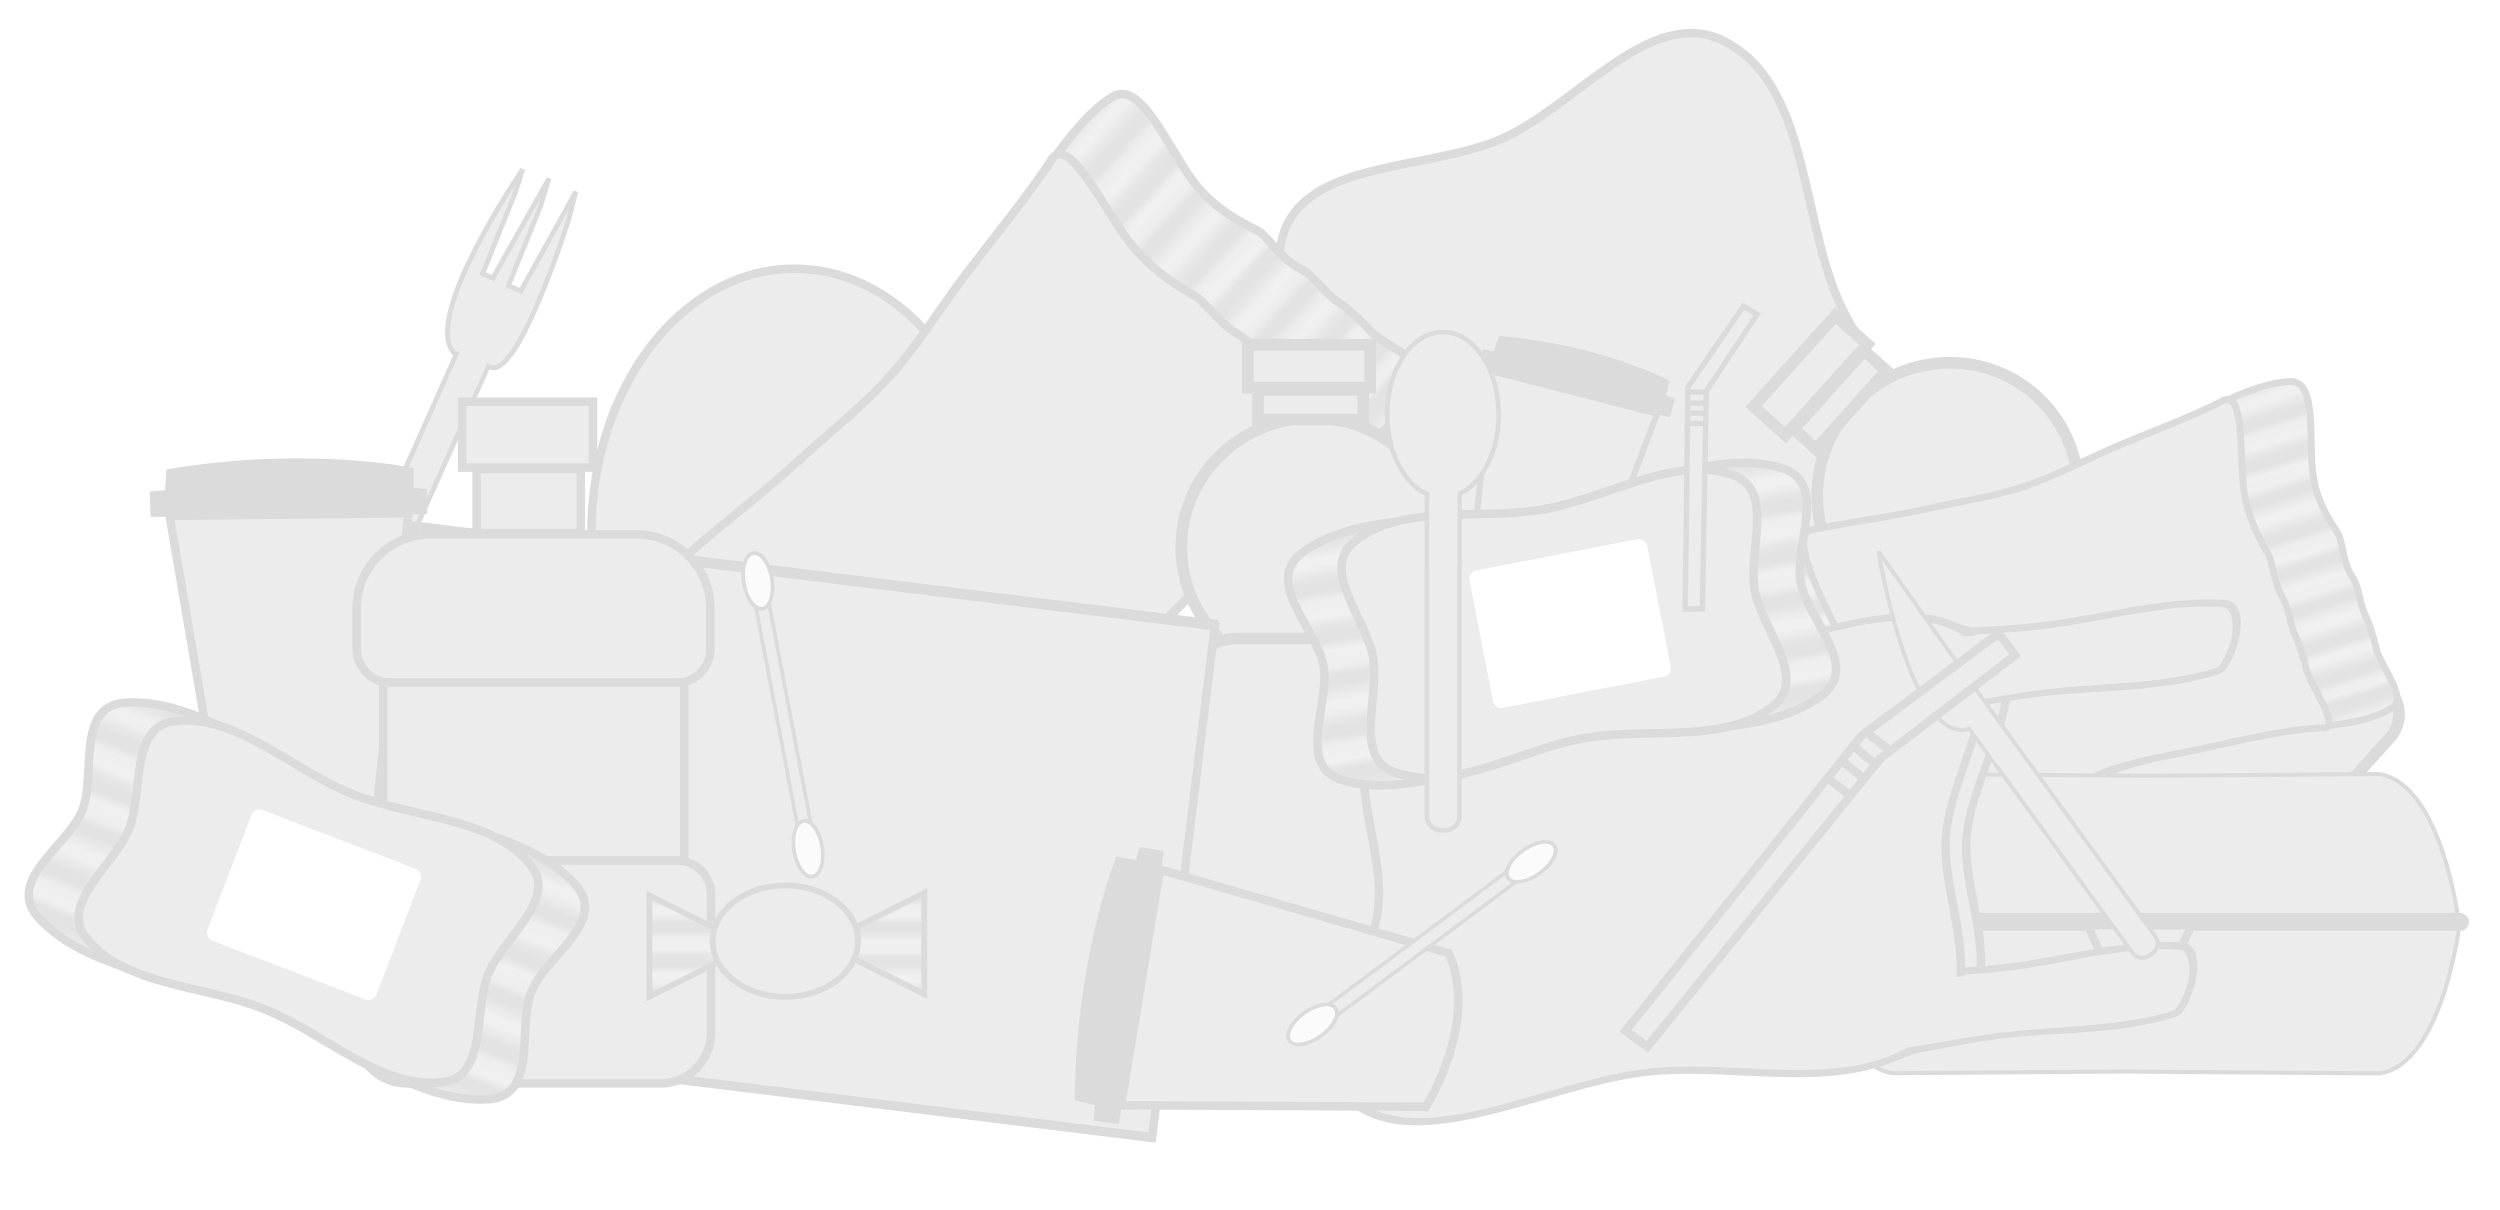 <?xml version="1.0" encoding="utf-8"?>
<svg viewBox="0 0 500 242" xmlns="http://www.w3.org/2000/svg" xmlns:xlink="http://www.w3.org/1999/xlink" xmlns:bx="https://boxy-svg.com">
  <defs>
    <pattern id="pattern-4" viewBox="0 0 100 100" patternUnits="userSpaceOnUse" preserveAspectRatio="none" width="100" height="100" patternTransform="matrix(1, 0, 0, 1, 0, 0)">
      <rect x="0.068" y="-0.242" width="104.289" height="100.642" style="stroke: rgb(0, 0, 0); stroke-width: 0px; fill: rgb(240, 240, 240);" transform="matrix(0, 1, -1, 0, 100.363, -3.188)"/>
      <rect x="-109.778" y="-93.358" width="118.194" height="2.621" style="stroke: rgb(0, 0, 0); stroke-width: 0px; fill: rgb(227, 227, 227);" transform="matrix(-1, 0, 0, -1, 0, 0)"/>
      <rect x="-111.544" y="-87.83" width="118.194" height="2.621" style="stroke: rgb(0, 0, 0); stroke-width: 0px; fill: rgb(227, 227, 227);" transform="matrix(-1, 0, 0, -1, 0, 0)"/>
      <rect x="-109.749" y="-82.046" width="118.194" height="2.621" style="stroke: rgb(0, 0, 0); stroke-width: 0px; fill: rgb(227, 227, 227);" transform="matrix(-1, 0, 0, -1, 0, 0)"/>
      <rect x="-111.515" y="-76.518" width="118.194" height="2.621" style="stroke: rgb(0, 0, 0); stroke-width: 0px; fill: rgb(227, 227, 227);" transform="matrix(-1, 0, 0, -1, 0, 0)"/>
      <rect x="-109.764" y="-70.833" width="118.194" height="2.621" style="stroke: rgb(0, 0, 0); stroke-width: 0px; fill: rgb(227, 227, 227);" transform="matrix(-1, 0, 0, -1, 0, 0)"/>
      <rect x="-111.53" y="-65.305" width="118.194" height="2.621" style="stroke: rgb(0, 0, 0); stroke-width: 0px; fill: rgb(227, 227, 227);" transform="matrix(-1, 0, 0, -1, 0, 0)"/>
      <rect x="-109.735" y="-59.521" width="118.194" height="2.621" style="stroke: rgb(0, 0, 0); stroke-width: 0px; fill: rgb(227, 227, 227);" transform="matrix(-1, 0, 0, -1, 0, 0)"/>
      <rect x="-111.501" y="-53.993" width="118.194" height="2.621" style="stroke: rgb(0, 0, 0); stroke-width: 0px; fill: rgb(227, 227, 227);" transform="matrix(-1, 0, 0, -1, 0, 0)"/>
      <rect x="-108.289" y="-48.016" width="118.194" height="2.621" style="stroke: rgb(0, 0, 0); stroke-width: 0px; fill: rgb(227, 227, 227);" transform="matrix(-1, 0, 0, -1, 0, 0)"/>
      <rect x="-110.055" y="-42.488" width="118.194" height="2.621" style="stroke: rgb(0, 0, 0); stroke-width: 0px; fill: rgb(227, 227, 227);" transform="matrix(-1, 0, 0, -1, 0, 0)"/>
      <rect x="-108.26" y="-36.704" width="118.194" height="2.621" style="stroke: rgb(0, 0, 0); stroke-width: 0px; fill: rgb(227, 227, 227);" transform="matrix(-1, 0, 0, -1, 0, 0)"/>
      <rect x="-110.026" y="-31.176" width="118.194" height="2.621" style="stroke: rgb(0, 0, 0); stroke-width: 0px; fill: rgb(227, 227, 227);" transform="matrix(-1, 0, 0, -1, 0, 0)"/>
      <rect x="-108.275" y="-25.491" width="118.194" height="2.621" style="stroke: rgb(0, 0, 0); stroke-width: 0px; fill: rgb(227, 227, 227);" transform="matrix(-1, 0, 0, -1, 0, 0)"/>
      <rect x="-110.041" y="-19.963" width="118.194" height="2.621" style="stroke: rgb(0, 0, 0); stroke-width: 0px; fill: rgb(227, 227, 227);" transform="matrix(-1, 0, 0, -1, 0, 0)"/>
      <rect x="-108.246" y="-14.179" width="118.194" height="2.621" style="stroke: rgb(0, 0, 0); stroke-width: 0px; fill: rgb(227, 227, 227);" transform="matrix(-1, 0, 0, -1, 0, 0)"/>
      <rect x="-110.012" y="-8.651" width="118.194" height="2.621" style="stroke: rgb(0, 0, 0); stroke-width: 0px; fill: rgb(227, 227, 227);" transform="matrix(-1, 0, 0, -1, 0, 0)"/>
      <rect x="-108.809" y="-99" width="118.194" height="2.621" style="stroke: rgb(0, 0, 0); stroke-width: 0px; fill: rgb(227, 227, 227);" transform="matrix(-1, 0, 0, -1, 0, 0)"/>
      <rect x="-111.202" y="-3.487" width="118.194" height="2.621" style="stroke: rgb(0, 0, 0); stroke-width: 0px; fill: rgb(227, 227, 227);" transform="matrix(-1, 0, 0, -1, 0, 0)"/>
    </pattern>
    <pattern id="pattern-0" viewBox="0 0 100 100" patternUnits="userSpaceOnUse" preserveAspectRatio="none" width="100" height="100" patternTransform="matrix(1, 0, 0, 1, 0, 0)">
      <rect x="0.068" y="-0.242" width="104.289" height="100.642" style="stroke: rgb(0, 0, 0); stroke-width: 0px; fill: rgb(240, 240, 240);" transform="matrix(0, 1, -1, 0, 100.363, -3.188)"/>
      <rect x="-109.778" y="-93.358" width="118.194" height="2.621" style="stroke: rgb(0, 0, 0); stroke-width: 0px; fill: rgb(227, 227, 227);" transform="matrix(-1, 0, 0, -1, 0, 0)"/>
      <rect x="-111.544" y="-87.83" width="118.194" height="2.621" style="stroke: rgb(0, 0, 0); stroke-width: 0px; fill: rgb(227, 227, 227);" transform="matrix(-1, 0, 0, -1, 0, 0)"/>
      <rect x="-109.749" y="-82.046" width="118.194" height="2.621" style="stroke: rgb(0, 0, 0); stroke-width: 0px; fill: rgb(227, 227, 227);" transform="matrix(-1, 0, 0, -1, 0, 0)"/>
      <rect x="-111.515" y="-76.518" width="118.194" height="2.621" style="stroke: rgb(0, 0, 0); stroke-width: 0px; fill: rgb(227, 227, 227);" transform="matrix(-1, 0, 0, -1, 0, 0)"/>
      <rect x="-109.764" y="-70.833" width="118.194" height="2.621" style="stroke: rgb(0, 0, 0); stroke-width: 0px; fill: rgb(227, 227, 227);" transform="matrix(-1, 0, 0, -1, 0, 0)"/>
      <rect x="-111.53" y="-65.305" width="118.194" height="2.621" style="stroke: rgb(0, 0, 0); stroke-width: 0px; fill: rgb(227, 227, 227);" transform="matrix(-1, 0, 0, -1, 0, 0)"/>
      <rect x="-109.735" y="-59.521" width="118.194" height="2.621" style="stroke: rgb(0, 0, 0); stroke-width: 0px; fill: rgb(227, 227, 227);" transform="matrix(-1, 0, 0, -1, 0, 0)"/>
      <rect x="-111.501" y="-53.993" width="118.194" height="2.621" style="stroke: rgb(0, 0, 0); stroke-width: 0px; fill: rgb(227, 227, 227);" transform="matrix(-1, 0, 0, -1, 0, 0)"/>
      <rect x="-108.289" y="-48.016" width="118.194" height="2.621" style="stroke: rgb(0, 0, 0); stroke-width: 0px; fill: rgb(227, 227, 227);" transform="matrix(-1, 0, 0, -1, 0, 0)"/>
      <rect x="-110.055" y="-42.488" width="118.194" height="2.621" style="stroke: rgb(0, 0, 0); stroke-width: 0px; fill: rgb(227, 227, 227);" transform="matrix(-1, 0, 0, -1, 0, 0)"/>
      <rect x="-108.26" y="-36.704" width="118.194" height="2.621" style="stroke: rgb(0, 0, 0); stroke-width: 0px; fill: rgb(227, 227, 227);" transform="matrix(-1, 0, 0, -1, 0, 0)"/>
      <rect x="-110.026" y="-31.176" width="118.194" height="2.621" style="stroke: rgb(0, 0, 0); stroke-width: 0px; fill: rgb(227, 227, 227);" transform="matrix(-1, 0, 0, -1, 0, 0)"/>
      <rect x="-108.275" y="-25.491" width="118.194" height="2.621" style="stroke: rgb(0, 0, 0); stroke-width: 0px; fill: rgb(227, 227, 227);" transform="matrix(-1, 0, 0, -1, 0, 0)"/>
      <rect x="-110.041" y="-19.963" width="118.194" height="2.621" style="stroke: rgb(0, 0, 0); stroke-width: 0px; fill: rgb(227, 227, 227);" transform="matrix(-1, 0, 0, -1, 0, 0)"/>
      <rect x="-108.246" y="-14.179" width="118.194" height="2.621" style="stroke: rgb(0, 0, 0); stroke-width: 0px; fill: rgb(227, 227, 227);" transform="matrix(-1, 0, 0, -1, 0, 0)"/>
      <rect x="-110.012" y="-8.651" width="118.194" height="2.621" style="stroke: rgb(0, 0, 0); stroke-width: 0px; fill: rgb(227, 227, 227);" transform="matrix(-1, 0, 0, -1, 0, 0)"/>
      <rect x="-108.809" y="-99" width="118.194" height="2.621" style="stroke: rgb(0, 0, 0); stroke-width: 0px; fill: rgb(227, 227, 227);" transform="matrix(-1, 0, 0, -1, 0, 0)"/>
      <rect x="-111.202" y="-3.487" width="118.194" height="2.621" style="stroke: rgb(0, 0, 0); stroke-width: 0px; fill: rgb(227, 227, 227);" transform="matrix(-1, 0, 0, -1, 0, 0)"/>
    </pattern>
    <pattern id="pattern-1" viewBox="0 0 100 100" patternUnits="userSpaceOnUse" preserveAspectRatio="none" width="100" height="100" patternTransform="matrix(1, 0, 0, 1, 0, 0)">
      <rect x="-2.16" y="-0.42" width="104.289" height="100.642" style="stroke: rgb(0, 0, 0); stroke-width: 0px; fill: rgb(240, 240, 240);"/>
      <rect x="-8.087" y="5.963" width="118.194" height="2.621" style="stroke: rgb(0, 0, 0); stroke-width: 0px; fill: rgb(227, 227, 227);" transform="matrix(0, 1, -1, 0, 100.281, -1.505)"/>
      <rect x="-9.853" y="11.491" width="118.194" height="2.621" style="stroke: rgb(0, 0, 0); stroke-width: 0px; fill: rgb(227, 227, 227);" transform="matrix(0, 1, -1, 0, 100.281, -1.505)"/>
      <rect x="-8.058" y="17.275" width="118.194" height="2.621" style="stroke: rgb(0, 0, 0); stroke-width: 0px; fill: rgb(227, 227, 227);" transform="matrix(0, 1, -1, 0, 100.281, -1.505)"/>
      <rect x="-9.824" y="22.803" width="118.194" height="2.621" style="stroke: rgb(0, 0, 0); stroke-width: 0px; fill: rgb(227, 227, 227);" transform="matrix(0, 1, -1, 0, 100.281, -1.505)"/>
      <rect x="-8.073" y="28.488" width="118.194" height="2.621" style="stroke: rgb(0, 0, 0); stroke-width: 0px; fill: rgb(227, 227, 227);" transform="matrix(0, 1, -1, 0, 100.281, -1.505)"/>
      <rect x="-9.839" y="34.016" width="118.194" height="2.621" style="stroke: rgb(0, 0, 0); stroke-width: 0px; fill: rgb(227, 227, 227);" transform="matrix(0, 1, -1, 0, 100.281, -1.505)"/>
      <rect x="-8.044" y="39.8" width="118.194" height="2.621" style="stroke: rgb(0, 0, 0); stroke-width: 0px; fill: rgb(227, 227, 227);" transform="matrix(0, 1, -1, 0, 100.281, -1.505)"/>
      <rect x="-9.81" y="45.328" width="118.194" height="2.621" style="stroke: rgb(0, 0, 0); stroke-width: 0px; fill: rgb(227, 227, 227);" transform="matrix(0, 1, -1, 0, 100.281, -1.505)"/>
      <rect x="-6.598" y="51.305" width="118.194" height="2.621" style="stroke: rgb(0, 0, 0); stroke-width: 0px; fill: rgb(227, 227, 227);" transform="matrix(0, 1, -1, 0, 100.281, -1.505)"/>
      <rect x="-8.364" y="56.833" width="118.194" height="2.621" style="stroke: rgb(0, 0, 0); stroke-width: 0px; fill: rgb(227, 227, 227);" transform="matrix(0, 1, -1, 0, 100.281, -1.505)"/>
      <rect x="-6.569" y="62.617" width="118.194" height="2.621" style="stroke: rgb(0, 0, 0); stroke-width: 0px; fill: rgb(227, 227, 227);" transform="matrix(0, 1, -1, 0, 100.281, -1.505)"/>
      <rect x="-8.335" y="68.145" width="118.194" height="2.621" style="stroke: rgb(0, 0, 0); stroke-width: 0px; fill: rgb(227, 227, 227);" transform="matrix(0, 1, -1, 0, 100.281, -1.505)"/>
      <rect x="-6.584" y="73.83" width="118.194" height="2.621" style="stroke: rgb(0, 0, 0); stroke-width: 0px; fill: rgb(227, 227, 227);" transform="matrix(0, 1, -1, 0, 100.281, -1.505)"/>
      <rect x="-8.35" y="79.358" width="118.194" height="2.621" style="stroke: rgb(0, 0, 0); stroke-width: 0px; fill: rgb(227, 227, 227);" transform="matrix(0, 1, -1, 0, 100.281, -1.505)"/>
      <rect x="-6.555" y="85.142" width="118.194" height="2.621" style="stroke: rgb(0, 0, 0); stroke-width: 0px; fill: rgb(227, 227, 227);" transform="matrix(0, 1, -1, 0, 100.281, -1.505)"/>
      <rect x="-8.321" y="90.67" width="118.194" height="2.621" style="stroke: rgb(0, 0, 0); stroke-width: 0px; fill: rgb(227, 227, 227);" transform="matrix(0, 1, -1, 0, 100.281, -1.505)"/>
      <rect x="-7.118" y="0.321" width="118.194" height="2.621" style="stroke: rgb(0, 0, 0); stroke-width: 0px; fill: rgb(227, 227, 227);" transform="matrix(0, 1, -1, 0, 100.281, -1.505)"/>
      <rect x="-9.511" y="95.834" width="118.194" height="2.621" style="stroke: rgb(0, 0, 0); stroke-width: 0px; fill: rgb(227, 227, 227);" transform="matrix(0, 1, -1, 0, 100.281, -1.505)"/>
    </pattern>
    <pattern id="pattern-2" viewBox="0 0 100 100" patternUnits="userSpaceOnUse" preserveAspectRatio="none" width="100" height="100" patternTransform="matrix(1, 0, 0, 1, 0, 0)">
      <rect x="-2.16" y="-0.42" width="104.289" height="100.642" style="stroke: rgb(0, 0, 0); stroke-width: 0px; fill: rgb(240, 240, 240);"/>
      <rect x="-8.087" y="5.963" width="118.194" height="2.621" style="stroke: rgb(0, 0, 0); stroke-width: 0px; fill: rgb(227, 227, 227);" transform="matrix(0, 1, -1, 0, 100.281, -1.505)"/>
      <rect x="-9.853" y="11.491" width="118.194" height="2.621" style="stroke: rgb(0, 0, 0); stroke-width: 0px; fill: rgb(227, 227, 227);" transform="matrix(0, 1, -1, 0, 100.281, -1.505)"/>
      <rect x="-8.058" y="17.275" width="118.194" height="2.621" style="stroke: rgb(0, 0, 0); stroke-width: 0px; fill: rgb(227, 227, 227);" transform="matrix(0, 1, -1, 0, 100.281, -1.505)"/>
      <rect x="-9.824" y="22.803" width="118.194" height="2.621" style="stroke: rgb(0, 0, 0); stroke-width: 0px; fill: rgb(227, 227, 227);" transform="matrix(0, 1, -1, 0, 100.281, -1.505)"/>
      <rect x="-8.073" y="28.488" width="118.194" height="2.621" style="stroke: rgb(0, 0, 0); stroke-width: 0px; fill: rgb(227, 227, 227);" transform="matrix(0, 1, -1, 0, 100.281, -1.505)"/>
      <rect x="-9.839" y="34.016" width="118.194" height="2.621" style="stroke: rgb(0, 0, 0); stroke-width: 0px; fill: rgb(227, 227, 227);" transform="matrix(0, 1, -1, 0, 100.281, -1.505)"/>
      <rect x="-8.044" y="39.8" width="118.194" height="2.621" style="stroke: rgb(0, 0, 0); stroke-width: 0px; fill: rgb(227, 227, 227);" transform="matrix(0, 1, -1, 0, 100.281, -1.505)"/>
      <rect x="-9.81" y="45.328" width="118.194" height="2.621" style="stroke: rgb(0, 0, 0); stroke-width: 0px; fill: rgb(227, 227, 227);" transform="matrix(0, 1, -1, 0, 100.281, -1.505)"/>
      <rect x="-6.598" y="51.305" width="118.194" height="2.621" style="stroke: rgb(0, 0, 0); stroke-width: 0px; fill: rgb(227, 227, 227);" transform="matrix(0, 1, -1, 0, 100.281, -1.505)"/>
      <rect x="-8.364" y="56.833" width="118.194" height="2.621" style="stroke: rgb(0, 0, 0); stroke-width: 0px; fill: rgb(227, 227, 227);" transform="matrix(0, 1, -1, 0, 100.281, -1.505)"/>
      <rect x="-6.569" y="62.617" width="118.194" height="2.621" style="stroke: rgb(0, 0, 0); stroke-width: 0px; fill: rgb(227, 227, 227);" transform="matrix(0, 1, -1, 0, 100.281, -1.505)"/>
      <rect x="-8.335" y="68.145" width="118.194" height="2.621" style="stroke: rgb(0, 0, 0); stroke-width: 0px; fill: rgb(227, 227, 227);" transform="matrix(0, 1, -1, 0, 100.281, -1.505)"/>
      <rect x="-6.584" y="73.83" width="118.194" height="2.621" style="stroke: rgb(0, 0, 0); stroke-width: 0px; fill: rgb(227, 227, 227);" transform="matrix(0, 1, -1, 0, 100.281, -1.505)"/>
      <rect x="-8.35" y="79.358" width="118.194" height="2.621" style="stroke: rgb(0, 0, 0); stroke-width: 0px; fill: rgb(227, 227, 227);" transform="matrix(0, 1, -1, 0, 100.281, -1.505)"/>
      <rect x="-6.555" y="85.142" width="118.194" height="2.621" style="stroke: rgb(0, 0, 0); stroke-width: 0px; fill: rgb(227, 227, 227);" transform="matrix(0, 1, -1, 0, 100.281, -1.505)"/>
      <rect x="-8.321" y="90.67" width="118.194" height="2.621" style="stroke: rgb(0, 0, 0); stroke-width: 0px; fill: rgb(227, 227, 227);" transform="matrix(0, 1, -1, 0, 100.281, -1.505)"/>
      <rect x="-7.118" y="0.321" width="118.194" height="2.621" style="stroke: rgb(0, 0, 0); stroke-width: 0px; fill: rgb(227, 227, 227);" transform="matrix(0, 1, -1, 0, 100.281, -1.505)"/>
      <rect x="-9.511" y="95.834" width="118.194" height="2.621" style="stroke: rgb(0, 0, 0); stroke-width: 0px; fill: rgb(227, 227, 227);" transform="matrix(0, 1, -1, 0, 100.281, -1.505)"/>
    </pattern>
    <pattern id="pattern-1-0" patternTransform="matrix(1, 0, 0, 1, 0, 0)" xlink:href="#pattern-3"/>
    <pattern id="pattern-3" viewBox="0 0 100 100" patternUnits="userSpaceOnUse" preserveAspectRatio="none" width="100" height="100" patternTransform="matrix(1, 0, 0, 1, 0, 0)">
      <rect x="-2.16" y="-0.42" width="104.289" height="100.642" style="stroke: rgb(0, 0, 0); stroke-width: 0px; fill: rgb(240, 240, 240);"/>
      <rect x="-8.087" y="5.963" width="118.194" height="2.621" style="stroke: rgb(0, 0, 0); stroke-width: 0px; fill: rgb(227, 227, 227);" transform="matrix(0, 1, -1, 0, 100.281, -1.505)"/>
      <rect x="-9.853" y="11.491" width="118.194" height="2.621" style="stroke: rgb(0, 0, 0); stroke-width: 0px; fill: rgb(227, 227, 227);" transform="matrix(0, 1, -1, 0, 100.281, -1.505)"/>
      <rect x="-8.058" y="17.275" width="118.194" height="2.621" style="stroke: rgb(0, 0, 0); stroke-width: 0px; fill: rgb(227, 227, 227);" transform="matrix(0, 1, -1, 0, 100.281, -1.505)"/>
      <rect x="-9.824" y="22.803" width="118.194" height="2.621" style="stroke: rgb(0, 0, 0); stroke-width: 0px; fill: rgb(227, 227, 227);" transform="matrix(0, 1, -1, 0, 100.281, -1.505)"/>
      <rect x="-8.073" y="28.488" width="118.194" height="2.621" style="stroke: rgb(0, 0, 0); stroke-width: 0px; fill: rgb(227, 227, 227);" transform="matrix(0, 1, -1, 0, 100.281, -1.505)"/>
      <rect x="-9.839" y="34.016" width="118.194" height="2.621" style="stroke: rgb(0, 0, 0); stroke-width: 0px; fill: rgb(227, 227, 227);" transform="matrix(0, 1, -1, 0, 100.281, -1.505)"/>
      <rect x="-8.044" y="39.8" width="118.194" height="2.621" style="stroke: rgb(0, 0, 0); stroke-width: 0px; fill: rgb(227, 227, 227);" transform="matrix(0, 1, -1, 0, 100.281, -1.505)"/>
      <rect x="-9.81" y="45.328" width="118.194" height="2.621" style="stroke: rgb(0, 0, 0); stroke-width: 0px; fill: rgb(227, 227, 227);" transform="matrix(0, 1, -1, 0, 100.281, -1.505)"/>
      <rect x="-6.598" y="51.305" width="118.194" height="2.621" style="stroke: rgb(0, 0, 0); stroke-width: 0px; fill: rgb(227, 227, 227);" transform="matrix(0, 1, -1, 0, 100.281, -1.505)"/>
      <rect x="-8.364" y="56.833" width="118.194" height="2.621" style="stroke: rgb(0, 0, 0); stroke-width: 0px; fill: rgb(227, 227, 227);" transform="matrix(0, 1, -1, 0, 100.281, -1.505)"/>
      <rect x="-6.569" y="62.617" width="118.194" height="2.621" style="stroke: rgb(0, 0, 0); stroke-width: 0px; fill: rgb(227, 227, 227);" transform="matrix(0, 1, -1, 0, 100.281, -1.505)"/>
      <rect x="-8.335" y="68.145" width="118.194" height="2.621" style="stroke: rgb(0, 0, 0); stroke-width: 0px; fill: rgb(227, 227, 227);" transform="matrix(0, 1, -1, 0, 100.281, -1.505)"/>
      <rect x="-6.584" y="73.83" width="118.194" height="2.621" style="stroke: rgb(0, 0, 0); stroke-width: 0px; fill: rgb(227, 227, 227);" transform="matrix(0, 1, -1, 0, 100.281, -1.505)"/>
      <rect x="-8.35" y="79.358" width="118.194" height="2.621" style="stroke: rgb(0, 0, 0); stroke-width: 0px; fill: rgb(227, 227, 227);" transform="matrix(0, 1, -1, 0, 100.281, -1.505)"/>
      <rect x="-6.555" y="85.142" width="118.194" height="2.621" style="stroke: rgb(0, 0, 0); stroke-width: 0px; fill: rgb(227, 227, 227);" transform="matrix(0, 1, -1, 0, 100.281, -1.505)"/>
      <rect x="-8.321" y="90.67" width="118.194" height="2.621" style="stroke: rgb(0, 0, 0); stroke-width: 0px; fill: rgb(227, 227, 227);" transform="matrix(0, 1, -1, 0, 100.281, -1.505)"/>
      <rect x="-7.118" y="0.321" width="118.194" height="2.621" style="stroke: rgb(0, 0, 0); stroke-width: 0px; fill: rgb(227, 227, 227);" transform="matrix(0, 1, -1, 0, 100.281, -1.505)"/>
      <rect x="-9.511" y="95.834" width="118.194" height="2.621" style="stroke: rgb(0, 0, 0); stroke-width: 0px; fill: rgb(227, 227, 227);" transform="matrix(0, 1, -1, 0, 100.281, -1.505)"/>
    </pattern>
    <pattern id="pattern-1-1" patternTransform="matrix(1, 0, 0, 1, 0, 0)" xlink:href="#pattern-3"/>
  </defs>
  <g transform="matrix(-1.552, 0.691, -0.691, -1.552, 1049.135, -95.909)" style="">
    <title>Plastic Bag 2</title>
    <path d="M 459.595 43.134 C 466.623 51.716 459.754 65.572 459.834 76.792 C 459.914 88.012 466.98 101.868 460.074 110.45 C 454.256 117.677 441.855 110.45 432.744 110.45 C 423.634 110.45 411.334 117.678 405.414 110.45 C 398.384 101.868 405.254 88.012 405.174 76.792 C 405.094 65.572 398.028 51.716 404.935 43.134 C 410.752 35.906 423.155 43.134 432.265 43.134 C 441.375 43.134 453.675 35.907 459.595 43.134 Z" style="fill: rgb(236, 236, 236); stroke: rgb(219, 219, 219);" transform="matrix(1, 0.007, -0.007, 1, 0.579, -3.191)"/>
    <path d="M 461.358 16.189 C 462.892 22.833 461.358 29.822 461.358 36.638 C 461.358 43.454 462.892 50.442 461.358 57.086 C 461.007 58.609 458.211 57.086 456.638 57.086 C 455.065 57.086 452.269 58.609 451.918 57.086 C 450.384 50.442 451.918 43.454 451.918 36.638 C 451.918 29.822 450.384 22.833 451.918 16.189 C 452.621 13.145 461.007 14.667 461.358 16.189 Z" style="fill: rgb(236, 236, 236); stroke: rgb(219, 219, 219);"/>
    <path d="M 413.803 14.62 C 415.337 21.542 413.803 28.822 413.803 35.922 C 413.803 43.022 415.337 50.302 413.803 57.223 C 413.452 58.809 410.656 57.223 409.083 57.223 C 407.51 57.223 404.714 58.809 404.363 57.223 C 402.829 50.302 404.363 43.022 404.363 35.922 C 404.363 28.822 402.829 21.542 404.363 14.62 C 405.066 11.45 413.452 13.035 413.803 14.62 Z" style="fill: rgb(236, 236, 236); stroke: rgb(219, 219, 219);"/>
    <path d="M 460.483 45.453 C 467.71 54.035 460.483 67.892 460.483 79.112 C 460.483 90.332 467.71 104.189 460.483 112.771 C 454.396 119.998 441.585 112.771 432.136 112.771 C 422.687 112.771 409.875 119.999 403.788 112.771 C 396.56 104.189 403.788 90.332 403.788 79.112 C 403.788 67.892 396.56 54.035 403.788 45.453 C 409.875 38.225 422.687 45.453 432.136 45.453 C 441.585 45.453 454.396 38.226 460.483 45.453 Z" style="fill: rgb(236, 236, 236); stroke: rgb(219, 219, 219);"/>
    <path d="M 460.523 17.041 C 461.731 23.523 460.523 30.342 460.523 36.992 C 460.523 43.642 461.731 50.46 460.523 56.942 C 460.247 58.428 458.045 56.942 456.806 56.942 C 455.568 56.942 453.366 58.428 453.09 56.942 C 451.881 50.46 453.09 43.642 453.09 36.992 C 453.09 30.342 451.881 23.523 453.09 17.041 C 453.643 14.071 460.247 15.556 460.523 17.041 Z" style="fill: rgb(236, 236, 236); stroke: rgb(236, 236, 236);"/>
    <path d="M 412.9 15.459 C 414.108 21.941 412.9 28.76 412.9 35.41 C 412.9 42.06 414.108 48.878 412.9 55.36 C 412.624 56.846 410.422 55.36 409.183 55.36 C 407.945 55.36 405.743 56.846 405.467 55.36 C 404.258 48.878 405.467 42.06 405.467 35.41 C 405.467 28.76 404.258 21.941 405.467 15.459 C 406.02 12.489 412.624 13.974 412.9 15.459 Z" style="fill: rgb(236, 236, 236); stroke: rgb(236, 236, 236);"/>
  </g>
  <g style="" transform="matrix(1.56, -1.733, 1.733, 1.56, -5.433, 347.25)">
    <title>Bottle 2</title>
    <ellipse style="fill: rgb(236, 236, 236); stroke: rgb(219, 219, 219);" cx="192.555" cy="54.592" rx="11.304" ry="11.117"/>
    <path style="fill: rgb(236, 236, 236); stroke: rgb(219, 219, 219);" d="M 186.241 62.405 H 199.374 A 6 6 0 0 1 205.374 68.405 V 93.791 A 3 3 0 0 1 202.374 96.791 H 183.241 A 3 3 0 0 1 180.241 93.791 V 68.405 A 6 6 0 0 1 186.241 62.405 Z" bx:shape="rect 180.241 62.405 25.133 34.386 6 6 3 3 1@feceb626"/>
    <rect x="187.833" y="41.069" width="9.036" height="2.56" style="fill: rgb(236, 236, 236); stroke: rgb(219, 219, 219);"/>
    <rect x="186.964" y="37.211" width="10.489" height="3.682" style="fill: rgb(236, 236, 236); stroke: rgb(219, 219, 219);"/>
    <g transform="matrix(-0.508, -0.293, 0.293, -0.508, 246.163, 251.528)" style="">
      <title>Chips Bag</title>
      <path d="M 277.636 195.914 C 281.406 197.06 280.542 206.248 279.613 211.191 C 278.684 216.134 277.823 221.086 277.824 221.853 C 277.825 222.571 277.044 227.002 277.986 231.952 C 278.926 236.902 280.2 245.068 276.483 246.198 C 270.636 247.976 260.866 244.348 254.535 243.908 C 248.202 243.467 241.772 242.582 235.537 242.582 C 229.313 242.582 222.895 243.475 216.574 243.923 C 210.253 244.372 200.12 247.075 194.278 245.3 C 190.509 244.155 194.404 236.419 195.332 231.477 C 196.26 226.534 194.473 222.412 194.473 221.645 C 194.471 219.615 195.105 217.418 194.517 215.433 C 193.93 213.448 194.768 211.365 194.419 209.354 C 194.243 208.338 194.228 206.138 194.407 204.136 C 194.587 202.134 192.434 196.076 194.55 195.432 C 200.395 193.654 210.167 197.489 216.499 197.93 C 222.832 198.37 229.261 199.255 235.497 199.255 C 238.755 199.255 241.963 198.686 245.17 198.117 C 248.378 197.547 251.585 196.978 254.843 196.976 C 257.877 196.975 260.955 197.107 263.985 197.455 C 267.015 197.804 274.789 195.049 277.636 195.914 Z" style="stroke: rgb(219, 219, 219); fill: url(#pattern-4);" transform="matrix(1, 0.001, -0.001, 1, 0.192, -0.206)"/>
      <path d="M 268.361 197.131 C 271.28 194.984 270.654 206.419 269.942 211.361 C 269.232 216.304 268.573 221.256 268.573 222.023 C 268.573 222.741 267.975 227.172 268.688 232.122 C 269.401 237.072 270.85 246.754 267.534 246.368 C 262.812 245.819 255.64 244.518 250.818 244.078 C 245.995 243.637 241.099 242.752 236.348 242.752 C 231.607 242.752 226.719 243.645 221.903 244.093 C 217.089 244.542 209.218 244.888 204.534 245.679 C 200.793 246.311 205.022 236.589 205.732 231.647 C 206.443 226.704 205.086 222.582 205.086 221.815 C 205.086 219.785 205.57 217.588 205.123 215.603 C 204.677 213.618 205.317 211.535 205.053 209.524 C 204.92 208.508 204.909 206.309 205.047 204.307 C 205.185 202.305 202.969 194.94 205.163 195.603 C 209.735 196.985 217.056 197.66 221.879 198.101 C 226.703 198.541 231.599 199.426 236.348 199.426 C 238.831 199.426 241.273 198.857 243.717 198.288 C 246.162 197.718 248.604 197.149 251.087 197.147 C 253.397 197.146 255.741 197.278 258.048 197.626 C 260.357 197.975 266.451 198.536 268.361 197.131 Z" style="fill: rgb(236, 236, 236); stroke: rgb(219, 219, 219);"/>
    </g>
    <g transform="matrix(0.236, 0.464, -0.5, 0.255, 145.821, -104.812)" style="">
      <title>To-Go-Cup</title>
      <path style="fill: rgb(236, 236, 236); stroke: rgb(219, 219, 219);" d="M 235.783 54.535 L 241.827 89.894 C 241.827 89.894 252.555 94.428 260.11 89.441 L 263.887 54.233 L 235.783 54.535 Z"/>
      <path style="stroke: rgb(219, 219, 219); fill: rgb(219, 219, 219);" d="M 234.032 54.152 L 265.601 53.829 L 265.601 51.85 L 264.012 51.712 L 264.012 49.319 C 264.012 49.319 251.836 46.833 235.887 49.502 L 235.71 51.989 L 233.944 52.126 L 234.032 54.152 Z"/>
    </g>
  </g>
  <g transform="matrix(0.822, 0, 0, 0.822, 150.427, -87.837)" style="">
    <title>Takeout Box 2</title>
    <path style="fill: rgb(236, 236, 236); stroke: rgb(219, 219, 219);" d="M 257.961 330.965 C 257.961 330.965 262.081 297.446 277.326 295.143 L 334.737 295.561 L 338.438 295.611 L 395.849 295.193 C 411.094 297.497 415.214 331.015 415.214 331.015"/>
    <path style="fill: rgb(236, 236, 236); stroke: rgb(219, 219, 219);" d="M 258.097 367.975 C 258.097 367.975 262.217 334.456 277.462 332.153 L 334.873 332.571 L 338.574 332.621 L 395.985 332.203 C 411.23 334.507 415.35 368.025 415.35 368.025" transform="matrix(-1, 0, 0, -1, 673.447, 700.178)"/>
    <rect style="stroke: rgb(219, 219, 219); fill: rgb(219, 219, 219);" x="255.138" y="329.48" width="162.084" height="3.366" rx="1.7" ry="1.7"/>
    <path style="fill: rgb(236, 236, 236); stroke-width: 2px; stroke: rgb(219, 219, 219);" d="M 325.357 332.968 L 328.948 340.683 L 335.706 340.78 L 339.398 340.844 L 346.156 340.747 L 349.747 333.032"/>
  </g>
  <g transform="matrix(0.893, 0.398, -0.398, 0.893, -211.739, -243.058)" style="">
    <title>Fork</title>
    <path style="fill: rgb(236, 236, 236); stroke: rgb(219, 219, 219);" d="M 413.784 167.25 H 420.73 V 235.367 A 3 3 0 0 1 417.73 238.367 H 416.784 A 3 3 0 0 1 413.784 235.367 V 167.25 Z" bx:shape="rect 413.784 167.25 6.946 71.117 0 0 3 3 1@b3ae20bf"/>
    <path style="fill: rgb(236, 236, 236); stroke: rgb(219, 219, 219);" d="M 421.146 166.678 C 427.475 166.871 423.593 132.812 423.593 132.812 L 422.577 126.759 L 420.562 149.928 L 417.792 149.928 L 417.189 132.411 L 416.439 126.552 L 414.266 149.844 L 412 149.844 L 411.328 131.795 L 410.784 127.017 C 410.784 127.017 404.185 162.806 413.163 167.027 L 421.146 166.678 Z"/>
    <path style="fill: rgb(236, 236, 236); stroke-width: 0px; stroke: rgb(219, 219, 219);" d="M 414.282 153.437 H 420.304 V 179.257 A 3 3 0 0 1 417.304 182.257 H 417.282 A 3 3 0 0 1 414.282 179.257 V 153.437 Z" bx:shape="rect 414.282 153.437 6.022 28.82 0 0 3 3 1@f689f845"/>
  </g>
  <g transform="matrix(1.699, 0, 0, 1.699, -75.582, -142.849)" style="">
    <title>Balloon</title>
    <path d="M 137.856 174.431 L 142.02 181.558 L 133.691 181.558 L 137.856 174.431 Z" style="fill: rgb(236, 236, 236); stroke: rgb(219, 219, 219);" bx:shape="triangle 133.691 174.431 8.329 7.127 0.5 0 1@83c04683"/>
    <ellipse style="fill: rgb(236, 236, 236); stroke: rgb(219, 219, 219);" cx="138.015" cy="146.811" rx="23.912" ry="31.101"/>
  </g>
  <g transform="matrix(-1.137, 1.262, -1.262, -1.137, 752.914, 53.136)" style="">
    <title>Chips Bag</title>
    <path d="M 277.636 195.914 C 281.406 197.06 280.542 206.248 279.613 211.191 C 278.684 216.134 277.823 221.086 277.824 221.853 C 277.825 222.571 277.044 227.002 277.986 231.952 C 278.926 236.902 280.2 245.068 276.483 246.198 C 270.636 247.976 260.866 244.348 254.535 243.908 C 248.202 243.467 241.772 242.582 235.537 242.582 C 229.313 242.582 222.895 243.475 216.574 243.923 C 210.253 244.372 200.12 247.075 194.278 245.3 C 190.509 244.155 194.404 236.419 195.332 231.477 C 196.26 226.534 194.473 222.412 194.473 221.645 C 194.471 219.615 195.105 217.418 194.517 215.433 C 193.93 213.448 194.768 211.365 194.419 209.354 C 194.243 208.338 194.228 206.138 194.407 204.136 C 194.587 202.134 192.434 196.076 194.55 195.432 C 200.395 193.654 210.167 197.489 216.499 197.93 C 222.832 198.37 229.261 199.255 235.497 199.255 C 238.755 199.255 241.963 198.686 245.17 198.117 C 248.378 197.547 251.585 196.978 254.843 196.976 C 257.877 196.975 260.955 197.107 263.985 197.455 C 267.015 197.804 274.789 195.049 277.636 195.914 Z" style="fill: url(#pattern-0); stroke: rgb(219, 219, 219);" transform="matrix(1, 0.001, -0.001, 1, 0.192, -0.206)"/>
    <path d="M 268.361 197.131 C 271.28 194.984 270.654 206.419 269.942 211.361 C 269.232 216.304 268.573 221.256 268.573 222.023 C 268.573 222.741 267.975 227.172 268.688 232.122 C 269.401 237.072 270.85 246.754 267.534 246.368 C 262.812 245.819 255.64 244.518 250.818 244.078 C 245.995 243.637 241.099 242.752 236.348 242.752 C 231.607 242.752 226.719 243.645 221.903 244.093 C 217.089 244.542 209.218 244.888 204.534 245.679 C 200.793 246.311 205.022 236.589 205.732 231.647 C 206.443 226.704 205.086 222.582 205.086 221.815 C 205.086 219.785 205.57 217.588 205.123 215.603 C 204.677 213.618 205.317 211.535 205.053 209.524 C 204.92 208.508 204.909 206.309 205.047 204.307 C 205.185 202.305 202.969 194.94 205.163 195.603 C 209.735 196.985 217.056 197.66 221.879 198.101 C 226.703 198.541 231.599 199.426 236.348 199.426 C 238.831 199.426 241.273 198.857 243.717 198.288 C 246.162 197.718 248.604 197.149 251.087 197.147 C 253.397 197.146 255.741 197.278 258.048 197.626 C 260.357 197.975 266.451 198.536 268.361 197.131 Z" style="fill: rgb(236, 236, 236); stroke: rgb(219, 219, 219);"/>
  </g>
  <g transform="matrix(1.699, 0, 0, 1.699, -366.674, 10.516)" style="">
    <title>To-Go-Cup</title>
    <path style="fill: rgb(236, 236, 236); stroke: rgb(219, 219, 219);" d="M 235.783 54.535 L 241.827 89.894 C 241.827 89.894 252.555 94.428 260.11 89.441 L 263.887 54.233 L 235.783 54.535 Z"/>
    <path style="stroke: rgb(219, 219, 219); fill: rgb(219, 219, 219);" d="M 234.032 54.152 L 265.601 53.829 L 265.601 51.85 L 264.012 51.712 L 264.012 49.319 C 264.012 49.319 251.836 46.833 235.887 49.502 L 235.71 51.989 L 233.944 52.126 L 234.032 54.152 Z"/>
  </g>
  <g style="" transform="matrix(2.331, 0, 0, 2.331, -186.243, -17.782)">
    <title>Bottle 2</title>
    <ellipse style="fill: rgb(236, 236, 236); stroke: rgb(219, 219, 219);" cx="192.555" cy="54.592" rx="11.304" ry="11.117"/>
    <path style="fill: rgb(236, 236, 236); stroke: rgb(219, 219, 219);" d="M 186.241 62.405 H 199.374 A 6 6 0 0 1 205.374 68.405 V 93.791 A 3 3 0 0 1 202.374 96.791 H 183.241 A 3 3 0 0 1 180.241 93.791 V 68.405 A 6 6 0 0 1 186.241 62.405 Z" bx:shape="rect 180.241 62.405 25.133 34.386 6 6 3 3 1@feceb626"/>
    <rect x="187.833" y="41.069" width="9.036" height="2.56" style="fill: rgb(236, 236, 236); stroke: rgb(219, 219, 219);"/>
    <rect x="186.964" y="37.211" width="10.489" height="3.682" style="fill: rgb(236, 236, 236); stroke: rgb(219, 219, 219);"/>
  </g>
  <g transform="matrix(0.207, -1.686, 1.686, 0.207, -32.448, 709.827)" style="">
    <title>Plastic Bag</title>
    <rect x="300.835" y="49.758" width="60.605" height="66.094" style="fill: rgb(236, 236, 236); stroke: rgb(219, 219, 219);"/>
    <rect x="300.635" y="24.174" width="9.719" height="94.698" style="fill: rgb(236, 236, 236); stroke: rgb(219, 219, 219);"/>
    <rect x="351.884" y="24.129" width="9.719" height="94.698" style="fill: rgb(236, 236, 236); stroke: rgb(219, 219, 219);"/>
    <rect x="300.727" y="52.897" width="60.605" height="66.094" style="fill: rgb(236, 236, 236); stroke: rgb(219, 219, 219);"/>
  </g>
  <g transform="matrix(-0.125, 1.434, -1.686, 0.207, 519.862, -462.191)" style="">
    <title>Plastic Bag 2</title>
    <path d="M 459.595 43.134 C 466.623 51.716 459.754 65.572 459.834 76.792 C 459.914 88.012 466.98 101.868 460.074 110.45 C 454.256 117.677 441.855 110.45 432.744 110.45 C 423.634 110.45 411.334 117.678 405.414 110.45 C 398.384 101.868 405.254 88.012 405.174 76.792 C 405.094 65.572 398.028 51.716 404.935 43.134 C 410.752 35.906 423.155 43.134 432.265 43.134 C 441.375 43.134 453.675 35.907 459.595 43.134 Z" style="fill: rgb(236, 236, 236); stroke: rgb(219, 219, 219);" transform="matrix(1, 0.007, -0.007, 1, 0.579, -3.191)"/>
    <path d="M 461.358 16.189 C 462.892 22.833 461.358 29.822 461.358 36.638 C 461.358 43.454 462.892 50.442 461.358 57.086 C 461.007 58.609 458.211 57.086 456.638 57.086 C 455.065 57.086 452.269 58.609 451.918 57.086 C 450.384 50.442 451.918 43.454 451.918 36.638 C 451.918 29.822 450.384 22.833 451.918 16.189 C 452.621 13.145 461.007 14.667 461.358 16.189 Z" style="fill: rgb(236, 236, 236); stroke: rgb(219, 219, 219);"/>
    <path d="M 413.803 14.62 C 415.337 21.542 413.803 28.822 413.803 35.922 C 413.803 43.022 415.337 50.302 413.803 57.223 C 413.452 58.809 410.656 57.223 409.083 57.223 C 407.51 57.223 404.714 58.809 404.363 57.223 C 402.829 50.302 404.363 43.022 404.363 35.922 C 404.363 28.822 402.829 21.542 404.363 14.62 C 405.066 11.45 413.452 13.035 413.803 14.62 Z" style="fill: rgb(236, 236, 236); stroke: rgb(219, 219, 219);"/>
    <path d="M 460.483 45.453 C 467.71 54.035 460.483 67.892 460.483 79.112 C 460.483 90.332 467.71 104.189 460.483 112.771 C 454.396 119.998 441.585 112.771 432.136 112.771 C 422.687 112.771 409.875 119.999 403.788 112.771 C 396.56 104.189 403.788 90.332 403.788 79.112 C 403.788 67.892 396.56 54.035 403.788 45.453 C 409.875 38.225 422.687 45.453 432.136 45.453 C 441.585 45.453 454.396 38.226 460.483 45.453 Z" style="fill: rgb(236, 236, 236); stroke: rgb(219, 219, 219);"/>
    <path d="M 460.523 17.041 C 461.731 23.523 460.523 30.342 460.523 36.992 C 460.523 43.642 461.731 50.46 460.523 56.942 C 460.247 58.428 458.045 56.942 456.806 56.942 C 455.568 56.942 453.366 58.428 453.09 56.942 C 451.881 50.46 453.09 43.642 453.09 36.992 C 453.09 30.342 451.881 23.523 453.09 17.041 C 453.643 14.071 460.247 15.556 460.523 17.041 Z" style="fill: rgb(236, 236, 236); stroke: rgb(236, 236, 236);"/>
    <path d="M 412.9 15.459 C 414.108 21.941 412.9 28.76 412.9 35.41 C 412.9 42.06 414.108 48.878 412.9 55.36 C 412.624 56.846 410.422 55.36 409.183 55.36 C 407.945 55.36 405.743 56.846 405.467 55.36 C 404.258 48.878 405.467 42.06 405.467 35.41 C 405.467 28.76 404.258 21.941 405.467 15.459 C 406.02 12.489 412.624 13.974 412.9 15.459 Z" style="fill: rgb(236, 236, 236); stroke: rgb(236, 236, 236);"/>
  </g>
  <g transform="matrix(0.656, -0.477, 0.477, 0.656, 25.445, 243.421)" style="">
    <title>Knife</title>
    <path style="fill: rgb(236, 236, 236); stroke: rgb(219, 219, 219);" d="M 438.236 169.975 H 445.182 V 238.092 A 3 3 0 0 1 442.182 241.092 H 441.236 A 3 3 0 0 1 438.236 238.092 V 169.975 Z" bx:shape="rect 438.236 169.975 6.946 71.117 0 0 3 3 1@79b74cc0"/>
    <path style="fill: rgb(236, 236, 236); stroke: rgb(219, 219, 219);" d="M 445.129 170.12 L 445.776 121.202 C 445.776 121.202 424.026 164.217 438.014 169.716 L 445.129 170.12 Z"/>
    <path style="fill: rgb(236, 236, 236); stroke-width: 0px; stroke: rgb(219, 219, 219);" d="M 438.639 155.047 H 444.596 V 180.867 A 2.979 3 0 0 1 441.618 183.867 H 441.618 A 2.979 3 0 0 1 438.639 180.867 V 155.047 Z" bx:shape="rect 438.639 155.047 5.957 28.82 0 0 3 3 1@fe80fbea"/>
  </g>
  <g transform="matrix(0.295, -1.673, 1.673, 0.295, 63.409, 599.415)" style="">
    <title>To-Go-Cup</title>
    <path style="fill: rgb(236, 236, 236); stroke: rgb(219, 219, 219);" d="M 235.783 54.535 L 241.827 89.894 C 241.827 89.894 252.555 94.428 260.11 89.441 L 263.887 54.233 L 235.783 54.535 Z"/>
    <path style="stroke: rgb(219, 219, 219); fill: rgb(219, 219, 219);" d="M 234.032 54.152 L 265.601 53.829 L 265.601 51.85 L 264.012 51.712 L 264.012 49.319 C 264.012 49.319 251.836 46.833 235.887 49.502 L 235.71 51.989 L 233.944 52.126 L 234.032 54.152 Z"/>
  </g>
  <g transform="matrix(1.699, 0, 0, 1.699, 103.061, 8.88)" style="">
    <title>Wrapper</title>
    <path d="M 136.856 96.698 C 136.695 97.036 136.518 97.33 136.327 97.587 C 136.136 97.844 135.931 98.063 135.714 98.246 C 135.497 98.43 135.268 98.58 135.026 98.702 C 134.786 98.822 134.534 98.912 134.272 98.973 C 134.011 99.037 133.739 99.073 133.459 99.087 C 133.18 99.102 132.893 99.094 132.598 99.068 C 132.304 99.04 132.002 98.997 131.697 98.937 C 131.39 98.879 131.079 98.804 130.763 98.72 C 130.448 98.637 130.128 98.541 129.807 98.439 C 129.485 98.34 129.161 98.231 128.836 98.12 C 128.511 98.01 128.184 97.898 127.859 97.786 C 127.533 97.672 127.208 97.561 126.885 97.456 C 126.562 97.352 126.241 97.252 125.923 97.161 C 125.605 97.07 125.291 96.987 124.981 96.92 C 124.671 96.852 124.366 96.796 124.068 96.758 C 123.769 96.72 123.477 96.698 123.192 96.698 C 122.908 96.698 122.615 96.72 122.317 96.758 C 122.018 96.796 121.713 96.852 121.404 96.92 C 121.095 96.987 120.78 97.07 120.461 97.161 C 120.144 97.252 119.823 97.352 119.5 97.456 C 119.176 97.561 118.852 97.672 118.525 97.786 C 118.2 97.898 117.874 98.01 117.548 98.12 C 117.224 98.231 116.9 98.34 116.578 98.439 C 116.257 98.54 115.937 98.635 115.621 98.72 C 115.306 98.804 114.995 98.879 114.688 98.937 C 114.381 98.997 114.081 99.042 113.786 99.068 C 113.492 99.094 113.205 99.103 112.925 99.087 C 112.646 99.073 112.375 99.037 112.113 98.973 C 111.852 98.912 111.6 98.822 111.358 98.702 C 111.118 98.58 110.888 98.43 110.67 98.246 C 110.453 98.063 110.249 97.844 110.058 97.587 C 109.867 97.33 109.69 97.036 109.528 96.698 C 109.294 96.211 109.088 95.707 108.91 95.193 C 108.731 94.68 108.579 94.154 108.451 93.616 C 108.323 93.081 108.219 92.533 108.135 91.977 C 108.052 91.42 107.989 90.855 107.945 90.28 C 107.901 89.706 107.876 89.123 107.866 88.534 C 107.856 87.944 107.861 87.349 107.88 86.746 C 107.898 86.143 107.929 85.534 107.97 84.924 C 108.011 84.312 108.063 83.694 108.121 83.074 C 108.18 82.453 108.246 81.831 108.316 81.206 C 108.387 80.579 108.462 79.953 108.539 79.324 C 108.616 78.697 108.695 78.067 108.773 77.439 C 108.85 76.81 108.927 76.181 109.001 75.554 C 109.073 74.928 109.144 74.303 109.206 73.682 C 109.27 73.058 109.326 72.44 109.374 71.825 C 109.421 71.21 109.46 70.598 109.487 69.992 C 109.513 69.388 109.528 68.786 109.528 68.192 C 109.528 67.598 109.513 66.998 109.487 66.392 C 109.46 65.788 109.421 65.176 109.374 64.56 C 109.326 63.946 109.27 63.326 109.206 62.704 C 109.144 62.08 109.073 61.456 109.001 60.828 C 108.927 60.203 108.85 59.574 108.773 58.947 C 108.695 58.318 108.616 57.689 108.539 57.058 C 108.462 56.432 108.387 55.804 108.316 55.178 C 108.246 54.553 108.18 53.93 108.121 53.31 C 108.063 52.689 108.011 52.073 107.97 51.46 C 107.929 50.848 107.898 50.24 107.88 49.637 C 107.861 49.036 107.856 48.44 107.866 47.852 C 107.876 47.261 107.901 46.68 107.945 46.105 C 107.989 45.531 108.052 44.964 108.135 44.408 C 108.219 43.851 108.323 43.304 108.451 42.767 C 108.579 42.231 108.731 41.704 108.91 41.19 C 109.088 40.677 109.293 40.175 109.528 39.685 C 109.69 39.349 109.867 39.053 110.058 38.798 C 110.249 38.541 110.453 38.323 110.67 38.137 C 110.887 37.953 111.117 37.803 111.358 37.683 C 111.6 37.563 111.852 37.475 112.113 37.412 C 112.375 37.349 112.646 37.312 112.925 37.297 C 113.205 37.284 113.492 37.29 113.786 37.317 C 114.081 37.343 114.381 37.388 114.688 37.447 C 114.994 37.507 115.305 37.579 115.621 37.663 C 115.937 37.747 116.257 37.843 116.578 37.946 C 116.9 38.046 117.224 38.154 117.548 38.264 C 117.874 38.374 118.2 38.488 118.525 38.6 C 118.852 38.712 119.176 38.823 119.5 38.927 C 119.823 39.033 120.144 39.132 120.461 39.225 C 120.78 39.315 121.095 39.396 121.404 39.465 C 121.713 39.534 122.018 39.587 122.317 39.625 C 122.615 39.664 122.908 39.685 123.192 39.685 C 123.477 39.685 123.769 39.664 124.068 39.625 C 124.366 39.587 124.671 39.534 124.981 39.465 C 125.291 39.396 125.605 39.315 125.923 39.225 C 126.241 39.132 126.562 39.033 126.885 38.927 C 127.208 38.823 127.533 38.712 127.859 38.6 C 128.184 38.488 128.51 38.374 128.836 38.264 C 129.16 38.154 129.485 38.046 129.807 37.946 C 130.128 37.843 130.448 37.747 130.763 37.663 C 131.079 37.579 131.39 37.507 131.697 37.447 C 132.002 37.388 132.304 37.343 132.598 37.317 C 132.893 37.29 133.18 37.284 133.459 37.297 C 133.739 37.312 134.011 37.349 134.272 37.412 C 134.534 37.475 134.785 37.563 135.026 37.683 C 135.267 37.803 135.497 37.953 135.714 38.137 C 135.931 38.323 136.136 38.541 136.327 38.798 C 136.517 39.053 136.694 39.349 136.856 39.685 C 137.091 40.175 137.296 40.677 137.474 41.19 C 137.653 41.704 137.805 42.231 137.933 42.767 C 138.062 43.304 138.166 43.851 138.249 44.408 C 138.333 44.964 138.395 45.531 138.439 46.105 C 138.482 46.68 138.508 47.261 138.518 47.852 C 138.529 48.44 138.523 49.036 138.505 49.637 C 138.487 50.24 138.455 50.848 138.414 51.46 C 138.373 52.073 138.321 52.689 138.263 53.31 C 138.205 53.93 138.139 54.553 138.068 55.178 C 137.997 55.804 137.922 56.432 137.845 57.058 C 137.768 57.689 137.69 58.318 137.612 58.947 C 137.534 59.574 137.457 60.203 137.383 60.828 C 137.311 61.456 137.241 62.08 137.178 62.704 C 137.115 63.326 137.058 63.946 137.01 64.56 C 136.963 65.176 136.924 65.788 136.897 66.392 C 136.871 66.998 136.856 67.598 136.856 68.192 C 136.856 68.786 136.871 69.388 136.897 69.992 C 136.924 70.598 136.963 71.21 137.01 71.825 C 137.058 72.44 137.115 73.058 137.178 73.682 C 137.241 74.303 137.311 74.928 137.383 75.554 C 137.457 76.181 137.534 76.81 137.612 77.439 C 137.69 78.067 137.768 78.697 137.845 79.324 C 137.922 79.953 137.997 80.579 138.068 81.206 C 138.138 81.831 138.204 82.453 138.263 83.074 C 138.321 83.694 138.373 84.312 138.414 84.924 C 138.455 85.534 138.487 86.143 138.505 86.746 C 138.523 87.349 138.529 87.944 138.518 88.534 C 138.508 89.123 138.482 89.706 138.439 90.28 C 138.395 90.855 138.333 91.42 138.249 91.977 C 138.166 92.533 138.062 93.081 137.933 93.616 C 137.805 94.154 137.653 94.68 137.474 95.193 C 137.296 95.707 137.091 96.211 136.856 96.698 Z" style="fill: url(#pattern-1); stroke: rgb(219, 219, 219);" transform="matrix(0.174, 0.985, -0.985, 0.174, 168.957, -64.97)"/>
    <path d="M 137.07 90.944 C 136.909 91.214 136.732 91.449 136.541 91.655 C 136.35 91.86 136.145 92.035 135.928 92.182 C 135.711 92.329 135.482 92.449 135.24 92.546 C 135 92.642 134.748 92.714 134.486 92.763 C 134.225 92.814 133.953 92.843 133.673 92.854 C 133.394 92.866 133.107 92.86 132.812 92.839 C 132.518 92.817 132.216 92.782 131.911 92.734 C 131.604 92.688 131.293 92.628 130.977 92.561 C 130.662 92.494 130.342 92.418 130.021 92.336 C 129.699 92.257 129.375 92.17 129.05 92.081 C 128.725 91.993 128.398 91.903 128.073 91.814 C 127.747 91.723 127.422 91.634 127.099 91.55 C 126.776 91.467 126.455 91.387 126.137 91.314 C 125.819 91.241 125.505 91.175 125.195 91.121 C 124.885 91.067 124.58 91.022 124.282 90.992 C 123.983 90.961 123.691 90.944 123.406 90.944 C 123.122 90.944 122.829 90.961 122.531 90.992 C 122.232 91.022 121.927 91.067 121.618 91.121 C 121.309 91.175 120.994 91.241 120.675 91.314 C 120.358 91.387 120.037 91.467 119.714 91.55 C 119.39 91.634 119.066 91.723 118.739 91.814 C 118.414 91.903 118.088 91.993 117.762 92.081 C 117.438 92.17 117.114 92.257 116.792 92.336 C 116.471 92.417 116.151 92.493 115.835 92.561 C 115.52 92.628 115.209 92.688 114.902 92.734 C 114.595 92.782 114.295 92.818 114 92.839 C 113.706 92.86 113.419 92.867 113.139 92.854 C 112.86 92.843 112.589 92.814 112.327 92.763 C 112.066 92.714 111.814 92.642 111.572 92.546 C 111.332 92.449 111.102 92.329 110.884 92.182 C 110.667 92.035 110.463 91.86 110.272 91.655 C 110.081 91.449 109.904 91.214 109.742 90.944 C 109.508 90.554 109.302 90.151 109.124 89.74 C 108.945 89.33 108.793 88.909 108.665 88.479 C 108.537 88.051 108.433 87.613 108.349 87.168 C 108.266 86.723 108.203 86.271 108.159 85.811 C 108.115 85.352 108.09 84.886 108.08 84.415 C 108.07 83.943 108.075 83.467 108.094 82.985 C 108.112 82.503 108.143 82.016 108.184 81.528 C 108.225 81.038 108.277 80.544 108.335 80.048 C 108.394 79.552 108.46 79.054 108.53 78.554 C 108.601 78.053 108.676 77.552 108.753 77.049 C 108.83 76.548 108.909 76.044 108.987 75.542 C 109.064 75.039 109.141 74.536 109.215 74.034 C 109.287 73.534 109.358 73.034 109.42 72.537 C 109.484 72.038 109.54 71.544 109.588 71.052 C 109.635 70.56 109.674 70.071 109.701 69.586 C 109.727 69.103 109.742 68.622 109.742 68.147 C 109.742 67.672 109.727 67.192 109.701 66.707 C 109.674 66.224 109.635 65.735 109.588 65.242 C 109.54 64.751 109.484 64.255 109.42 63.758 C 109.358 63.259 109.287 62.76 109.215 62.258 C 109.141 61.758 109.064 61.255 108.987 60.753 C 108.909 60.25 108.83 59.747 108.753 59.243 C 108.676 58.742 108.601 58.24 108.53 57.739 C 108.46 57.239 108.394 56.741 108.335 56.245 C 108.277 55.749 108.225 55.256 108.184 54.766 C 108.143 54.276 108.112 53.79 108.094 53.308 C 108.075 52.827 108.07 52.351 108.08 51.88 C 108.09 51.408 108.115 50.943 108.159 50.483 C 108.203 50.024 108.266 49.571 108.349 49.126 C 108.433 48.681 108.537 48.243 108.665 47.814 C 108.793 47.385 108.945 46.964 109.124 46.553 C 109.302 46.142 109.507 45.741 109.742 45.349 C 109.904 45.08 110.081 44.844 110.272 44.64 C 110.463 44.434 110.667 44.26 110.884 44.111 C 111.101 43.964 111.331 43.844 111.572 43.748 C 111.814 43.652 112.066 43.582 112.327 43.531 C 112.589 43.481 112.86 43.451 113.139 43.439 C 113.419 43.429 113.706 43.434 114 43.455 C 114.295 43.476 114.595 43.512 114.902 43.559 C 115.208 43.607 115.519 43.665 115.835 43.732 C 116.151 43.799 116.471 43.876 116.792 43.958 C 117.114 44.038 117.438 44.125 117.762 44.213 C 118.088 44.301 118.414 44.392 118.739 44.481 C 119.066 44.571 119.39 44.66 119.714 44.743 C 120.037 44.828 120.358 44.907 120.675 44.981 C 120.994 45.053 121.309 45.118 121.618 45.173 C 121.927 45.228 122.232 45.271 122.531 45.301 C 122.829 45.332 123.122 45.349 123.406 45.349 C 123.691 45.349 123.983 45.332 124.282 45.301 C 124.58 45.271 124.885 45.228 125.195 45.173 C 125.505 45.118 125.819 45.053 126.137 44.981 C 126.455 44.907 126.776 44.828 127.099 44.743 C 127.422 44.66 127.747 44.571 128.073 44.481 C 128.398 44.392 128.724 44.301 129.05 44.213 C 129.374 44.125 129.699 44.038 130.021 43.958 C 130.342 43.876 130.662 43.799 130.977 43.732 C 131.293 43.665 131.604 43.607 131.911 43.559 C 132.216 43.512 132.518 43.476 132.812 43.455 C 133.107 43.434 133.394 43.429 133.673 43.439 C 133.953 43.451 134.225 43.481 134.486 43.531 C 134.748 43.582 134.999 43.652 135.24 43.748 C 135.481 43.844 135.711 43.964 135.928 44.111 C 136.145 44.26 136.35 44.434 136.541 44.64 C 136.731 44.844 136.908 45.08 137.07 45.349 C 137.305 45.741 137.51 46.142 137.688 46.553 C 137.867 46.964 138.019 47.385 138.147 47.814 C 138.276 48.243 138.38 48.681 138.463 49.126 C 138.547 49.571 138.609 50.024 138.653 50.483 C 138.696 50.943 138.722 51.408 138.732 51.88 C 138.743 52.351 138.737 52.827 138.719 53.308 C 138.701 53.79 138.669 54.276 138.628 54.766 C 138.587 55.256 138.535 55.749 138.477 56.245 C 138.419 56.741 138.353 57.239 138.282 57.739 C 138.211 58.24 138.136 58.742 138.059 59.243 C 137.982 59.747 137.904 60.25 137.826 60.753 C 137.748 61.255 137.671 61.758 137.597 62.258 C 137.525 62.76 137.455 63.259 137.392 63.758 C 137.329 64.255 137.272 64.751 137.224 65.242 C 137.177 65.735 137.138 66.224 137.111 66.707 C 137.085 67.192 137.07 67.672 137.07 68.147 C 137.07 68.622 137.085 69.103 137.111 69.586 C 137.138 70.071 137.177 70.56 137.224 71.052 C 137.272 71.544 137.329 72.038 137.392 72.537 C 137.455 73.034 137.525 73.534 137.597 74.034 C 137.671 74.536 137.748 75.039 137.826 75.542 C 137.904 76.044 137.982 76.548 138.059 77.049 C 138.136 77.552 138.211 78.053 138.282 78.554 C 138.352 79.054 138.418 79.552 138.477 80.048 C 138.535 80.544 138.587 81.038 138.628 81.528 C 138.669 82.016 138.701 82.503 138.719 82.985 C 138.737 83.467 138.743 83.943 138.732 84.415 C 138.722 84.886 138.696 85.352 138.653 85.811 C 138.609 86.271 138.547 86.723 138.463 87.168 C 138.38 87.613 138.276 88.051 138.147 88.479 C 138.019 88.909 137.867 89.33 137.688 89.74 C 137.51 90.151 137.305 90.554 137.07 90.944 Z" style="fill: rgb(236, 236, 236); stroke: rgb(219, 219, 219);" transform="matrix(0.174, 0.985, -0.985, 0.174, 169.089, -65.218)"/>
    <rect style="stroke-width: 0px; fill: rgb(255, 255, 255); stroke: rgb(219, 219, 219);" transform="matrix(0.982, -0.191, 0.191, 0.982, -47.11, -33.1)" x="138.082" y="123.817" width="21.302" height="16.472" rx="1" ry="1"/>
  </g>
  <g transform="matrix(1.699, 0, 0, 1.699, -212.856, -207.474)" style="">
    <title>Bottle</title>
    <path style="fill: rgb(236, 236, 236); stroke: rgb(219, 219, 219);" d="M 175.967 185.018 H 200.205 A 8.7 8.7 0 0 1 208.905 193.718 V 198.495 A 4 4 0 0 1 204.905 202.495 H 171.267 A 4 4 0 0 1 167.267 198.495 V 193.718 A 8.7 8.7 0 0 1 175.967 185.018 Z" bx:shape="rect 167.267 185.018 41.638 17.477 8.7 8.7 4 4 1@a42ad1a2"/>
    <rect style="fill: rgb(236, 236, 236); stroke: rgb(219, 219, 219);" x="181.389" y="177.336" width="12.26" height="7.523"/>
    <rect x="170.395" y="202.468" width="35.431" height="20.994" style="fill: rgb(236, 236, 236); stroke: rgb(219, 219, 219);"/>
    <path style="fill: rgb(236, 236, 236); stroke: rgb(219, 219, 219);" d="M -202.987 -249.655 H -173.198 A 6 6 0 0 1 -167.198 -243.655 V -227.407 A 4 4 0 0 1 -171.198 -223.407 H -204.987 A 4 4 0 0 1 -208.987 -227.407 V -243.655 A 6 6 0 0 1 -202.987 -249.655 Z" transform="matrix(-1, 0, 0, -1, 0, 0)" bx:shape="rect -208.987 -249.655 41.789 26.248 6 6 4 4 1@0b030d2e"/>
    <rect style="fill: rgb(236, 236, 236); stroke: rgb(219, 219, 219);" x="179.687" y="169.408" width="15.401" height="7.754"/>
  </g>
  <g transform="matrix(1.441, 0.9, -0.9, 1.441, -54.785, -29.036)" style="">
    <title>Wrapper</title>
    <path d="M 136.856 96.698 C 136.695 97.036 136.518 97.33 136.327 97.587 C 136.136 97.844 135.931 98.063 135.714 98.246 C 135.497 98.43 135.268 98.58 135.026 98.702 C 134.786 98.822 134.534 98.912 134.272 98.973 C 134.011 99.037 133.739 99.073 133.459 99.087 C 133.18 99.102 132.893 99.094 132.598 99.068 C 132.304 99.04 132.002 98.997 131.697 98.937 C 131.39 98.879 131.079 98.804 130.763 98.72 C 130.448 98.637 130.128 98.541 129.807 98.439 C 129.485 98.34 129.161 98.231 128.836 98.12 C 128.511 98.01 128.184 97.898 127.859 97.786 C 127.533 97.672 127.208 97.561 126.885 97.456 C 126.562 97.352 126.241 97.252 125.923 97.161 C 125.605 97.07 125.291 96.987 124.981 96.92 C 124.671 96.852 124.366 96.796 124.068 96.758 C 123.769 96.72 123.477 96.698 123.192 96.698 C 122.908 96.698 122.615 96.72 122.317 96.758 C 122.018 96.796 121.713 96.852 121.404 96.92 C 121.095 96.987 120.78 97.07 120.461 97.161 C 120.144 97.252 119.823 97.352 119.5 97.456 C 119.176 97.561 118.852 97.672 118.525 97.786 C 118.2 97.898 117.874 98.01 117.548 98.12 C 117.224 98.231 116.9 98.34 116.578 98.439 C 116.257 98.54 115.937 98.635 115.621 98.72 C 115.306 98.804 114.995 98.879 114.688 98.937 C 114.381 98.997 114.081 99.042 113.786 99.068 C 113.492 99.094 113.205 99.103 112.925 99.087 C 112.646 99.073 112.375 99.037 112.113 98.973 C 111.852 98.912 111.6 98.822 111.358 98.702 C 111.118 98.58 110.888 98.43 110.67 98.246 C 110.453 98.063 110.249 97.844 110.058 97.587 C 109.867 97.33 109.69 97.036 109.528 96.698 C 109.294 96.211 109.088 95.707 108.91 95.193 C 108.731 94.68 108.579 94.154 108.451 93.616 C 108.323 93.081 108.219 92.533 108.135 91.977 C 108.052 91.42 107.989 90.855 107.945 90.28 C 107.901 89.706 107.876 89.123 107.866 88.534 C 107.856 87.944 107.861 87.349 107.88 86.746 C 107.898 86.143 107.929 85.534 107.97 84.924 C 108.011 84.312 108.063 83.694 108.121 83.074 C 108.18 82.453 108.246 81.831 108.316 81.206 C 108.387 80.579 108.462 79.953 108.539 79.324 C 108.616 78.697 108.695 78.067 108.773 77.439 C 108.85 76.81 108.927 76.181 109.001 75.554 C 109.073 74.928 109.144 74.303 109.206 73.682 C 109.27 73.058 109.326 72.44 109.374 71.825 C 109.421 71.21 109.46 70.598 109.487 69.992 C 109.513 69.388 109.528 68.786 109.528 68.192 C 109.528 67.598 109.513 66.998 109.487 66.392 C 109.46 65.788 109.421 65.176 109.374 64.56 C 109.326 63.946 109.27 63.326 109.206 62.704 C 109.144 62.08 109.073 61.456 109.001 60.828 C 108.927 60.203 108.85 59.574 108.773 58.947 C 108.695 58.318 108.616 57.689 108.539 57.058 C 108.462 56.432 108.387 55.804 108.316 55.178 C 108.246 54.553 108.18 53.93 108.121 53.31 C 108.063 52.689 108.011 52.073 107.97 51.46 C 107.929 50.848 107.898 50.24 107.88 49.637 C 107.861 49.036 107.856 48.44 107.866 47.852 C 107.876 47.261 107.901 46.68 107.945 46.105 C 107.989 45.531 108.052 44.964 108.135 44.408 C 108.219 43.851 108.323 43.304 108.451 42.767 C 108.579 42.231 108.731 41.704 108.91 41.19 C 109.088 40.677 109.293 40.175 109.528 39.685 C 109.69 39.349 109.867 39.053 110.058 38.798 C 110.249 38.541 110.453 38.323 110.67 38.137 C 110.887 37.953 111.117 37.803 111.358 37.683 C 111.6 37.563 111.852 37.475 112.113 37.412 C 112.375 37.349 112.646 37.312 112.925 37.297 C 113.205 37.284 113.492 37.29 113.786 37.317 C 114.081 37.343 114.381 37.388 114.688 37.447 C 114.994 37.507 115.305 37.579 115.621 37.663 C 115.937 37.747 116.257 37.843 116.578 37.946 C 116.9 38.046 117.224 38.154 117.548 38.264 C 117.874 38.374 118.2 38.488 118.525 38.6 C 118.852 38.712 119.176 38.823 119.5 38.927 C 119.823 39.033 120.144 39.132 120.461 39.225 C 120.78 39.315 121.095 39.396 121.404 39.465 C 121.713 39.534 122.018 39.587 122.317 39.625 C 122.615 39.664 122.908 39.685 123.192 39.685 C 123.477 39.685 123.769 39.664 124.068 39.625 C 124.366 39.587 124.671 39.534 124.981 39.465 C 125.291 39.396 125.605 39.315 125.923 39.225 C 126.241 39.132 126.562 39.033 126.885 38.927 C 127.208 38.823 127.533 38.712 127.859 38.6 C 128.184 38.488 128.51 38.374 128.836 38.264 C 129.16 38.154 129.485 38.046 129.807 37.946 C 130.128 37.843 130.448 37.747 130.763 37.663 C 131.079 37.579 131.39 37.507 131.697 37.447 C 132.002 37.388 132.304 37.343 132.598 37.317 C 132.893 37.29 133.18 37.284 133.459 37.297 C 133.739 37.312 134.011 37.349 134.272 37.412 C 134.534 37.475 134.785 37.563 135.026 37.683 C 135.267 37.803 135.497 37.953 135.714 38.137 C 135.931 38.323 136.136 38.541 136.327 38.798 C 136.517 39.053 136.694 39.349 136.856 39.685 C 137.091 40.175 137.296 40.677 137.474 41.19 C 137.653 41.704 137.805 42.231 137.933 42.767 C 138.062 43.304 138.166 43.851 138.249 44.408 C 138.333 44.964 138.395 45.531 138.439 46.105 C 138.482 46.68 138.508 47.261 138.518 47.852 C 138.529 48.44 138.523 49.036 138.505 49.637 C 138.487 50.24 138.455 50.848 138.414 51.46 C 138.373 52.073 138.321 52.689 138.263 53.31 C 138.205 53.93 138.139 54.553 138.068 55.178 C 137.997 55.804 137.922 56.432 137.845 57.058 C 137.768 57.689 137.69 58.318 137.612 58.947 C 137.534 59.574 137.457 60.203 137.383 60.828 C 137.311 61.456 137.241 62.08 137.178 62.704 C 137.115 63.326 137.058 63.946 137.01 64.56 C 136.963 65.176 136.924 65.788 136.897 66.392 C 136.871 66.998 136.856 67.598 136.856 68.192 C 136.856 68.786 136.871 69.388 136.897 69.992 C 136.924 70.598 136.963 71.21 137.01 71.825 C 137.058 72.44 137.115 73.058 137.178 73.682 C 137.241 74.303 137.311 74.928 137.383 75.554 C 137.457 76.181 137.534 76.81 137.612 77.439 C 137.69 78.067 137.768 78.697 137.845 79.324 C 137.922 79.953 137.997 80.579 138.068 81.206 C 138.138 81.831 138.204 82.453 138.263 83.074 C 138.321 83.694 138.373 84.312 138.414 84.924 C 138.455 85.534 138.487 86.143 138.505 86.746 C 138.523 87.349 138.529 87.944 138.518 88.534 C 138.508 89.123 138.482 89.706 138.439 90.28 C 138.395 90.855 138.333 91.42 138.249 91.977 C 138.166 92.533 138.062 93.081 137.933 93.616 C 137.805 94.154 137.653 94.68 137.474 95.193 C 137.296 95.707 137.091 96.211 136.856 96.698 Z" style="stroke: rgb(219, 219, 219); fill: url(#pattern-2);" transform="matrix(0.174, 0.985, -0.985, 0.174, 168.957, -64.97)"/>
    <path d="M 137.07 90.944 C 136.909 91.214 136.732 91.449 136.541 91.655 C 136.35 91.86 136.145 92.035 135.928 92.182 C 135.711 92.329 135.482 92.449 135.24 92.546 C 135 92.642 134.748 92.714 134.486 92.763 C 134.225 92.814 133.953 92.843 133.673 92.854 C 133.394 92.866 133.107 92.86 132.812 92.839 C 132.518 92.817 132.216 92.782 131.911 92.734 C 131.604 92.688 131.293 92.628 130.977 92.561 C 130.662 92.494 130.342 92.418 130.021 92.336 C 129.699 92.257 129.375 92.17 129.05 92.081 C 128.725 91.993 128.398 91.903 128.073 91.814 C 127.747 91.723 127.422 91.634 127.099 91.55 C 126.776 91.467 126.455 91.387 126.137 91.314 C 125.819 91.241 125.505 91.175 125.195 91.121 C 124.885 91.067 124.58 91.022 124.282 90.992 C 123.983 90.961 123.691 90.944 123.406 90.944 C 123.122 90.944 122.829 90.961 122.531 90.992 C 122.232 91.022 121.927 91.067 121.618 91.121 C 121.309 91.175 120.994 91.241 120.675 91.314 C 120.358 91.387 120.037 91.467 119.714 91.55 C 119.39 91.634 119.066 91.723 118.739 91.814 C 118.414 91.903 118.088 91.993 117.762 92.081 C 117.438 92.17 117.114 92.257 116.792 92.336 C 116.471 92.417 116.151 92.493 115.835 92.561 C 115.52 92.628 115.209 92.688 114.902 92.734 C 114.595 92.782 114.295 92.818 114 92.839 C 113.706 92.86 113.419 92.867 113.139 92.854 C 112.86 92.843 112.589 92.814 112.327 92.763 C 112.066 92.714 111.814 92.642 111.572 92.546 C 111.332 92.449 111.102 92.329 110.884 92.182 C 110.667 92.035 110.463 91.86 110.272 91.655 C 110.081 91.449 109.904 91.214 109.742 90.944 C 109.508 90.554 109.302 90.151 109.124 89.74 C 108.945 89.33 108.793 88.909 108.665 88.479 C 108.537 88.051 108.433 87.613 108.349 87.168 C 108.266 86.723 108.203 86.271 108.159 85.811 C 108.115 85.352 108.09 84.886 108.08 84.415 C 108.07 83.943 108.075 83.467 108.094 82.985 C 108.112 82.503 108.143 82.016 108.184 81.528 C 108.225 81.038 108.277 80.544 108.335 80.048 C 108.394 79.552 108.46 79.054 108.53 78.554 C 108.601 78.053 108.676 77.552 108.753 77.049 C 108.83 76.548 108.909 76.044 108.987 75.542 C 109.064 75.039 109.141 74.536 109.215 74.034 C 109.287 73.534 109.358 73.034 109.42 72.537 C 109.484 72.038 109.54 71.544 109.588 71.052 C 109.635 70.56 109.674 70.071 109.701 69.586 C 109.727 69.103 109.742 68.622 109.742 68.147 C 109.742 67.672 109.727 67.192 109.701 66.707 C 109.674 66.224 109.635 65.735 109.588 65.242 C 109.54 64.751 109.484 64.255 109.42 63.758 C 109.358 63.259 109.287 62.76 109.215 62.258 C 109.141 61.758 109.064 61.255 108.987 60.753 C 108.909 60.25 108.83 59.747 108.753 59.243 C 108.676 58.742 108.601 58.24 108.53 57.739 C 108.46 57.239 108.394 56.741 108.335 56.245 C 108.277 55.749 108.225 55.256 108.184 54.766 C 108.143 54.276 108.112 53.79 108.094 53.308 C 108.075 52.827 108.07 52.351 108.08 51.88 C 108.09 51.408 108.115 50.943 108.159 50.483 C 108.203 50.024 108.266 49.571 108.349 49.126 C 108.433 48.681 108.537 48.243 108.665 47.814 C 108.793 47.385 108.945 46.964 109.124 46.553 C 109.302 46.142 109.507 45.741 109.742 45.349 C 109.904 45.08 110.081 44.844 110.272 44.64 C 110.463 44.434 110.667 44.26 110.884 44.111 C 111.101 43.964 111.331 43.844 111.572 43.748 C 111.814 43.652 112.066 43.582 112.327 43.531 C 112.589 43.481 112.86 43.451 113.139 43.439 C 113.419 43.429 113.706 43.434 114 43.455 C 114.295 43.476 114.595 43.512 114.902 43.559 C 115.208 43.607 115.519 43.665 115.835 43.732 C 116.151 43.799 116.471 43.876 116.792 43.958 C 117.114 44.038 117.438 44.125 117.762 44.213 C 118.088 44.301 118.414 44.392 118.739 44.481 C 119.066 44.571 119.39 44.66 119.714 44.743 C 120.037 44.828 120.358 44.907 120.675 44.981 C 120.994 45.053 121.309 45.118 121.618 45.173 C 121.927 45.228 122.232 45.271 122.531 45.301 C 122.829 45.332 123.122 45.349 123.406 45.349 C 123.691 45.349 123.983 45.332 124.282 45.301 C 124.58 45.271 124.885 45.228 125.195 45.173 C 125.505 45.118 125.819 45.053 126.137 44.981 C 126.455 44.907 126.776 44.828 127.099 44.743 C 127.422 44.66 127.747 44.571 128.073 44.481 C 128.398 44.392 128.724 44.301 129.05 44.213 C 129.374 44.125 129.699 44.038 130.021 43.958 C 130.342 43.876 130.662 43.799 130.977 43.732 C 131.293 43.665 131.604 43.607 131.911 43.559 C 132.216 43.512 132.518 43.476 132.812 43.455 C 133.107 43.434 133.394 43.429 133.673 43.439 C 133.953 43.451 134.225 43.481 134.486 43.531 C 134.748 43.582 134.999 43.652 135.24 43.748 C 135.481 43.844 135.711 43.964 135.928 44.111 C 136.145 44.26 136.35 44.434 136.541 44.64 C 136.731 44.844 136.908 45.08 137.07 45.349 C 137.305 45.741 137.51 46.142 137.688 46.553 C 137.867 46.964 138.019 47.385 138.147 47.814 C 138.276 48.243 138.38 48.681 138.463 49.126 C 138.547 49.571 138.609 50.024 138.653 50.483 C 138.696 50.943 138.722 51.408 138.732 51.88 C 138.743 52.351 138.737 52.827 138.719 53.308 C 138.701 53.79 138.669 54.276 138.628 54.766 C 138.587 55.256 138.535 55.749 138.477 56.245 C 138.419 56.741 138.353 57.239 138.282 57.739 C 138.211 58.24 138.136 58.742 138.059 59.243 C 137.982 59.747 137.904 60.25 137.826 60.753 C 137.748 61.255 137.671 61.758 137.597 62.258 C 137.525 62.76 137.455 63.259 137.392 63.758 C 137.329 64.255 137.272 64.751 137.224 65.242 C 137.177 65.735 137.138 66.224 137.111 66.707 C 137.085 67.192 137.07 67.672 137.07 68.147 C 137.07 68.622 137.085 69.103 137.111 69.586 C 137.138 70.071 137.177 70.56 137.224 71.052 C 137.272 71.544 137.329 72.038 137.392 72.537 C 137.455 73.034 137.525 73.534 137.597 74.034 C 137.671 74.536 137.748 75.039 137.826 75.542 C 137.904 76.044 137.982 76.548 138.059 77.049 C 138.136 77.552 138.211 78.053 138.282 78.554 C 138.352 79.054 138.418 79.552 138.477 80.048 C 138.535 80.544 138.587 81.038 138.628 81.528 C 138.669 82.016 138.701 82.503 138.719 82.985 C 138.737 83.467 138.743 83.943 138.732 84.415 C 138.722 84.886 138.696 85.352 138.653 85.811 C 138.609 86.271 138.547 86.723 138.463 87.168 C 138.38 87.613 138.276 88.051 138.147 88.479 C 138.019 88.909 137.867 89.33 137.688 89.74 C 137.51 90.151 137.305 90.554 137.07 90.944 Z" style="fill: rgb(236, 236, 236); stroke: rgb(219, 219, 219);" transform="matrix(0.174, 0.985, -0.985, 0.174, 169.089, -65.218)"/>
    <rect style="stroke-width: 0px; fill: rgb(255, 255, 255); stroke: rgb(219, 219, 219);" transform="matrix(0.982, -0.191, 0.191, 0.982, -47.11, -33.1)" x="138.082" y="123.817" width="21.302" height="16.472" rx="1" ry="1"/>
  </g>
  <g transform="matrix(1.179, 0, 0, 1.179, -116.659, -3.444)" style="">
    <title>Bonbon Wrapper</title>
    <path d="M 317.011 211.203 L 325.595 228.277 L 308.427 228.277 L 317.011 211.203 Z" style="fill: url(#pattern-1-0); stroke: rgb(219, 219, 219);" transform="matrix(0, -1, 1, 0, 27.46, 479.993)" bx:shape="triangle 308.427 211.203 17.168 17.074 0.5 0 1@9d22239b"/>
    <path d="M 317.011 211.203 L 325.595 228.277 L 308.427 228.277 L 317.011 211.203 Z" style="fill: url(#pattern-1-1); stroke: rgb(219, 219, 219);" transform="matrix(0, 1, -1, 0, 437.388, -153.606)" bx:shape="triangle 308.427 211.203 17.168 17.074 0.5 0 1@9d22239b"/>
    <ellipse style="fill: rgb(236, 236, 236); stroke: rgb(219, 219, 219);" cx="232.167" cy="162.572" rx="12.328" ry="9.449"/>
  </g>
  <g transform="matrix(1.339, 1.046, -1.046, 1.339, 497.858, -85.236)" style="">
    <title>Straw 2</title>
    <polygon style="fill: rgb(236, 236, 236); stroke: rgb(219, 219, 219);" points="25.461 197.73 25.959 153.248 31.253 133.833 34.374 134.662 29.368 154.007 28.632 197.649"/>
    <line style="fill: rgb(216, 216, 216); stroke: rgb(219, 219, 219);" x1="25.894" y1="157.026" x2="28.849" y2="157.059"/>
    <line style="fill: rgb(216, 216, 216); stroke: rgb(219, 219, 219);" x1="26.105" y1="154.83" x2="28.995" y2="154.895"/>
    <line style="fill: rgb(216, 216, 216); stroke: rgb(219, 219, 219);" x1="25.887" y1="152.602" x2="29.423" y2="152.595"/>
    <line style="fill: rgb(216, 216, 216); stroke: rgb(219, 219, 219);" x1="25.867" y1="159.633" x2="28.822" y2="159.666"/>
  </g>
  <g transform="matrix(0.717, -0.192, 0.139, 0.732, -94.737, 71.207)" style="">
    <title>Wattestäbchen</title>
    <rect x="313.731" y="147.552" width="3.668" height="66.132" style="fill: rgb(236, 236, 236); stroke: rgb(219, 219, 219);"/>
    <ellipse style="fill: rgb(251, 251, 251); stroke: rgb(219, 219, 219);" cx="315.565" cy="144.218" rx="3.835" ry="7.558"/>
    <ellipse style="fill: rgb(251, 251, 251); stroke: rgb(219, 219, 219);" cx="315.398" cy="217.352" rx="3.835" ry="7.558"/>
  </g>
  <g transform="matrix(0.487, 0.561, -0.597, 0.446, 238.662, -68.977)" style="">
    <title>Wattestäbchen</title>
    <rect x="313.731" y="147.552" width="3.668" height="66.132" style="fill: rgb(236, 236, 236); stroke: rgb(219, 219, 219);"/>
    <ellipse style="fill: rgb(251, 251, 251); stroke: rgb(219, 219, 219);" cx="315.565" cy="144.218" rx="3.835" ry="7.558"/>
    <ellipse style="fill: rgb(251, 251, 251); stroke: rgb(219, 219, 219);" cx="315.398" cy="217.352" rx="3.835" ry="7.558"/>
  </g>
  <g style="" transform="matrix(0.936, 0, 0, 0.936, -57.43, -58.062)">
    <title>Spoon</title>
    <path style="fill: rgb(236, 236, 236); stroke: rgb(219, 219, 219);" d="M 366.258 168.315 H 373.204 V 236.432 A 3 3 0 0 1 370.204 239.432 H 369.258 A 3 3 0 0 1 366.258 236.432 V 168.315 Z" bx:shape="rect 366.258 168.315 6.946 71.117 0 0 3 3 1@e18e2d49"/>
    <ellipse style="fill: rgb(236, 236, 236); stroke: rgb(219, 219, 219);" cx="369.674" cy="150.648" rx="11.923" ry="17.673"/>
    <path style="fill: rgb(236, 236, 236); stroke-width: 0px; stroke: rgb(219, 219, 219);" d="M 366.823 156.622 H 372.78 V 182.442 A 2.979 3 0 0 1 369.802 185.442 H 369.802 A 2.979 3 0 0 1 366.823 182.442 V 156.622 Z" bx:shape="rect 366.823 156.622 5.957 28.82 0 0 3 3 1@a103055f"/>
  </g>
  <g transform="matrix(1.082, 0, 0, 1.082, 309.489, -86.695)" style="">
    <title>Straw</title>
    <polygon style="fill: rgb(236, 236, 236); stroke: rgb(219, 219, 219);" points="25.461 192.712 25.959 151.723 36.243 136.697 38.757 138.242 29.368 152.423 28.632 192.638"/>
    <line style="fill: rgb(216, 216, 216); stroke: rgb(219, 219, 219);" x1="25.92" y1="156.486" x2="28.875" y2="156.519"/>
    <line style="fill: rgb(216, 216, 216); stroke: rgb(219, 219, 219);" x1="26.182" y1="154.599" x2="29.072" y2="154.664"/>
    <line style="fill: rgb(216, 216, 216); stroke: rgb(219, 219, 219);" x1="25.887" y1="152.602" x2="29.423" y2="152.595"/>
    <line style="fill: rgb(216, 216, 216); stroke: rgb(219, 219, 219);" x1="25.867" y1="158.374" x2="28.822" y2="158.407"/>
  </g>
</svg>